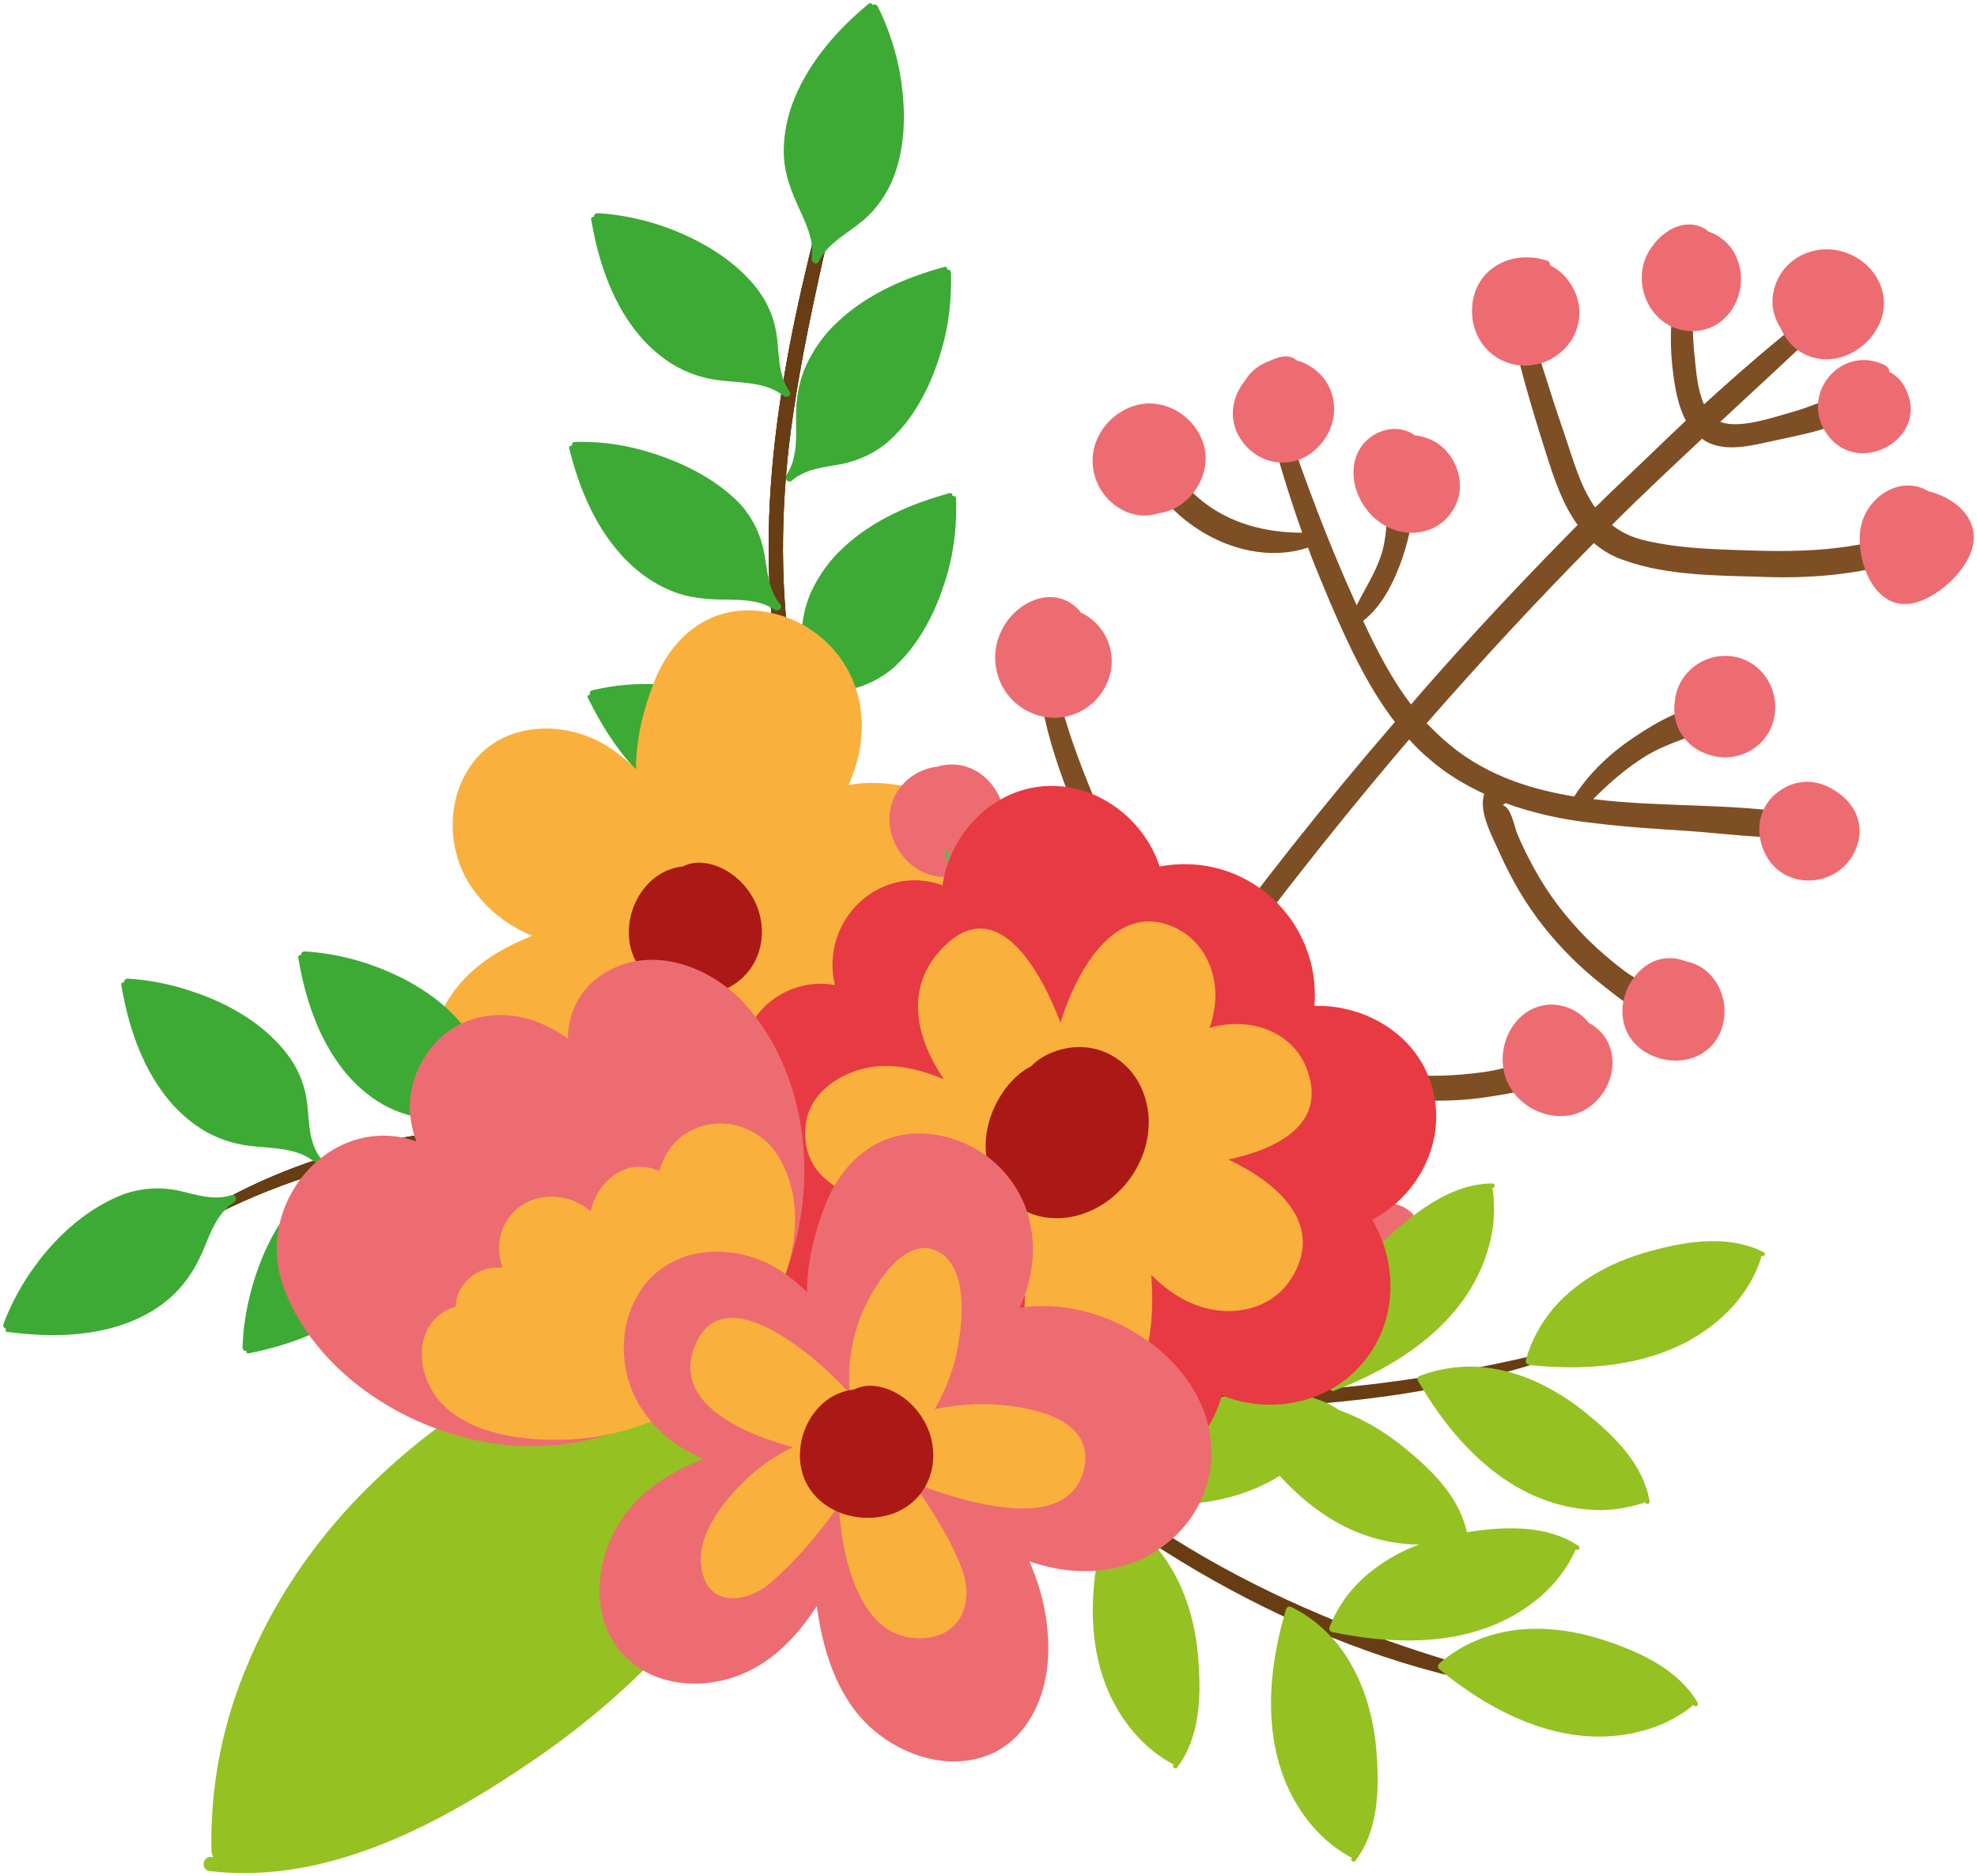 <svg xmlns="http://www.w3.org/2000/svg" xmlns:xlink="http://www.w3.org/1999/xlink" version="1.1" id="Ebene_1" x="0px" y="0px" viewBox="2.074 1.417 305.044 289.477" enable-background="new 0 0 310 294" xml:space="preserve" width="305.044" height="289.477">
  <g>
    <g>
      <path fill="#683D14" d="M130.5,27.3c-6.7,24.3-12.3,49.8-8.7,75c1.7,12.4,5.4,24.4,9.6,36.1c4,11.1,8.4,22,13.9,32.4&#13;&#10;&#9;&#9;c5.4,10.2,11.8,20,19.9,28.3c-7.5-4.5-15.7-8.3-23.8-11.7c-9.7-4-19.7-7.3-29.9-9.4c-17.4-3.7-35.7-4.1-53.1,0.2&#13;&#10;&#9;&#9;c-9.6,2.3-18.7,6.1-27,11.4c-0.6,0.4-0.1,1.3,0.5,1c32.3-17.9,70.8-15.7,104.4-2.7c11,4.3,21.3,9.9,31.8,15.3&#13;&#10;&#9;&#9;c0.7,0.4,1.4-0.2,1.4-0.8c0.3-0.3,0.5-0.7,0.1-1.2c-16-17-26.4-37.2-34.5-58.9c-4.3-11.4-8-23.1-10.3-35.1c-2.3-12.2-2.4-24.6-1-37&#13;&#10;&#9;&#9;c1.7-14.3,5.2-28.3,8.3-42.3C132.6,26.7,130.9,26.1,130.5,27.3z" stroke-width="1"/>
      <path fill="#683D14" d="M130.5,27.3c-6.7,24.3-12.3,49.8-8.7,75c1.7,12.4,5.4,24.4,9.6,36.1c4,11.1,8.4,22,13.9,32.4&#13;&#10;&#9;&#9;c5.4,10.2,11.8,20,19.9,28.3c-7.5-4.5-15.7-8.3-23.8-11.7c-9.7-4-19.7-7.3-29.9-9.4c-17.4-3.7-35.7-4.1-53.1,0.2&#13;&#10;&#9;&#9;c-9.6,2.3-18.7,6.1-27,11.4c-0.6,0.4-0.1,1.3,0.5,1c32.3-17.9,70.8-15.7,104.4-2.7c11,4.3,21.3,9.9,31.8,15.3&#13;&#10;&#9;&#9;c0.7,0.4,1.4-0.2,1.4-0.8c0.3-0.3,0.5-0.7,0.1-1.2c-16-17-26.4-37.2-34.5-58.9c-4.3-11.4-8-23.1-10.3-35.1c-2.3-12.2-2.4-24.6-1-37&#13;&#10;&#9;&#9;c1.7-14.3,5.2-28.3,8.3-42.3C132.6,26.7,130.9,26.1,130.5,27.3z" stroke-width="1"/>
      <path fill="#683D14" d="M130.5,27.3c-6.7,24.3-12.3,49.8-8.7,75c1.7,12.4,5.4,24.4,9.6,36.1c4,11.1,8.4,22,13.9,32.4&#13;&#10;&#9;&#9;c5.4,10.2,11.8,20,19.9,28.3c-7.5-4.5-15.7-8.3-23.8-11.7c-9.7-4-19.7-7.3-29.9-9.4c-17.4-3.7-35.7-4.1-53.1,0.2&#13;&#10;&#9;&#9;c-9.6,2.3-18.7,6.1-27,11.4c-0.6,0.4-0.1,1.3,0.5,1c32.3-17.9,70.8-15.7,104.4-2.7c11,4.3,21.3,9.9,31.8,15.3&#13;&#10;&#9;&#9;c0.7,0.4,1.4-0.2,1.4-0.8c0.3-0.3,0.5-0.7,0.1-1.2c-16-17-26.4-37.2-34.5-58.9c-4.3-11.4-8-23.1-10.3-35.1c-2.3-12.2-2.4-24.6-1-37&#13;&#10;&#9;&#9;c1.7-14.3,5.2-28.3,8.3-42.3C132.6,26.7,130.9,26.1,130.5,27.3z" stroke-width="1"/>
    </g>
    <g>
      <path fill="#3DAA35" d="M103.7,107c-3.4-0.2-6.8,0.1-10.2,0.9c-0.4,0.1-0.5,0.4-0.4,0.7c-0.2,0-0.5,0.2-0.3,0.5&#13;&#10;&#9;&#9;c2.7,5.5,6.3,10.9,11.3,14.5c2.3,1.7,4.9,3,7.7,3.6c2.7,0.6,5.3,0.5,7.9,0.1c3-0.5,6.2-1.4,9.1-0.2c0.5,0.2,1.3-0.5,0.7-0.9&#13;&#10;&#9;&#9;c-2.3-1.8-3-4.7-4-7.2c-1.1-2.7-2.8-4.9-5.1-6.6C115.8,108.8,109.5,107.3,103.7,107z" stroke-width="1"/>
    </g>
    <g>
      <path fill="#3DAA35" d="M148.6,88.6c0.8-3.3,1.1-6.7,1-10.2c0-0.4-0.3-0.5-0.6-0.5c0.1-0.2-0.1-0.5-0.4-0.4&#13;&#10;&#9;&#9;c-5.9,1.6-11.8,4.1-16.4,8.4c-2.1,1.9-3.8,4.3-5,6.9c-1.1,2.5-1.5,5.1-1.5,7.8c0,3,0.3,6.4-1.5,9c-0.3,0.5,0.2,1.3,0.8,0.9&#13;&#10;&#9;&#9;c2.2-1.9,5.1-2.1,7.8-2.6c2.8-0.6,5.3-1.8,7.4-3.7C144.6,100.1,147.2,94.2,148.6,88.6z" stroke-width="1"/>
    </g>
    <g>
      <path fill="#F9B03D" d="M162.4,142.3c-1.7-12.6-16.9-21.9-29.4-19.8c1.7-3.8,2.5-7.9,1.8-12.1c-1.2-7.6-7.2-13.4-14.7-14.6&#13;&#10;&#9;&#9;c-8-1.3-14.1,3.4-17,10.6c-1.7,4.2-2.9,9-2.9,13.7c-2.3-2.3-4.9-4.2-8.1-5.3c-6.4-2.2-13.9-0.8-17.7,5.2&#13;&#10;&#9;&#9;c-3.5,5.4-3.2,12.8,0.3,18.1c2.4,3.6,5.7,6.1,9.5,7.7c-5.1,2-9.8,4.9-12.8,9.6c-3.7,5.7-4.7,13.9-0.4,19.6&#13;&#10;&#9;&#9;c4.2,5.5,11.8,6.6,18.1,4.4c5.5-1.9,9.5-6.1,12.6-10.9c0.8,5.7,2.3,11.3,5.8,16c4.1,5.4,11.4,9,18.2,7.7&#13;&#10;&#9;&#9;c7.1-1.3,10.9-7.8,11.6-14.6c0.5-5.6-0.6-11-2.8-16c5.5,1.9,11.4,2.2,17-0.2C159,158,163.6,150.5,162.4,142.3z" stroke-width="1"/>
      <path fill="#F9B03D" d="M132.2,137.7c-4.2-0.6-8.3-0.4-12.3,0.4c1.6-2.7,2.7-5.6,3.4-8.7c0.9-4.3,1.9-13.1-2.9-15.6&#13;&#10;&#9;&#9;c-5.1-2.7-9.9,5.4-11.5,9c-1.8,4.1-2.5,8.5-2.1,12.9c-6.4-7-19.6-17.5-23.8-7.6c-3.7,8.5,6,13.4,15,15.9c-2.1,1-4.1,2.3-5.9,3.8&#13;&#10;&#9;&#9;c-4,3.4-9.4,9.6-8.1,15.3c1.2,5.8,7.2,4.8,10.7,1.7c3.9-3.4,7.3-7.5,10.4-11.8c0.6,9.6,3.9,21.5,13.6,20.4&#13;&#10;&#9;&#9;c5.5-0.6,7.2-5.8,5.4-10.6c-1.7-4.6-4.6-9-7.5-13.3c10.2,3.9,24.9,7.6,26.5-3C143.8,140.4,137,138.4,132.2,137.7z" stroke-width="1"/>
      <path fill="#AB1917" d="M117.6,138.9c-1.7-2.4-4.5-4.3-7.6-4.4c-0.9,0-1.8,0.2-2.6,0.6c-5.8,0.6-9.4,7.1-8,12.6&#13;&#10;&#9;&#9;c1.6,6.1,8.8,8.6,14.4,6.4C119.9,151.5,121.3,144.1,117.6,138.9z" stroke-width="1"/>
    </g>
    <g>
      <g>
        <path fill="#7E4F25" d="M261.4,156.8c-2.3-2.4-6-3.6-8.7-5.6c-2.9-2.2-5.7-4.7-8.1-7.5c-2.2-2.5-4.1-5.2-5.7-8.1&#13;&#10;&#9;&#9;&#9;c-1-1.8-1.9-3.6-2.7-5.5c-0.5-1.2-1-4.6-2.6-4.5c0,0,0,0,0,0c0,0,0,0,0.1,0c0.1,0,0.1,0,0.2,0c0.2,0,0.3-0.1,0.4-0.3&#13;&#10;&#9;&#9;&#9;c4.4,1.6,9,2.6,13.7,3.1c4.8,0.6,9.6,0.9,14.4,1.2c5.6,0.4,11.2,1.2,16.8,1c2.1-0.1,2.1-3.2,0.1-3.6c-9.8-1.7-21-1-31.4-2.3&#13;&#10;&#9;&#9;&#9;c2.5-2.5,5.1-4.8,8.2-6.7c3.5-2.1,7.3-2.9,10.8-4.7c1.6-0.8,1.2-3.3-0.7-3.2c-4,0.2-8.3,2.6-11.6,4.8c-3.7,2.4-7.1,5.5-9.5,9.2&#13;&#10;&#9;&#9;&#9;c-0.1,0.1-0.1,0.2-0.1,0.2c-7.4-1.2-14.4-3.6-20.2-8.8c-0.9-0.8-1.8-1.7-2.6-2.5c8.3-9.5,16.9-18.8,25.8-27.8&#13;&#10;&#9;&#9;&#9;c1.3,1.1,2.9,2.1,4.8,2.7c6.5,2.3,14,2.3,20.8,2.5c6.9,0.3,13.8-0.2,20.5-2c1.9-0.5,1.6-3.8-0.4-3.9c-0.8,0-1.6,0-2.4,0&#13;&#10;&#9;&#9;&#9;c-0.6,0-1,0.3-1.2,0.7c-5.2,1.1-10.5,1.3-15.8,1.2c-6.1-0.2-12.8-0.2-18.8-1.7c-1.9-0.5-3.5-1.3-4.7-2.3&#13;&#10;&#9;&#9;&#9;c4.5-4.5,9.2-8.9,13.9-13.3c0.1,0.1,0.3,0.2,0.4,0.3c3.3,2,7.8,0.6,11.2-0.1c3.9-0.9,9.3-1.7,12.4-4.4c1.1-0.9,0.6-2.7-1-2.6&#13;&#10;&#9;&#9;&#9;c-3,0.2-5.9,1.8-8.8,2.6c-2.9,0.8-7.7,2.5-10.7,1.8c-0.3-0.1-0.5-0.1-0.7-0.2c5.4-5,10.9-10.1,16.3-15.2c1.1-1-0.6-2.8-1.8-1.9&#13;&#10;&#9;&#9;&#9;c-5.9,4.5-11.5,9.4-17,14.4c-1-2.2-1.2-5-1.4-6.9c-0.4-3.4-0.4-6.8-0.4-10.2c0-1.5-2.3-1.5-2.6-0.1c-0.9,4.2-0.9,8.7-0.3,12.9&#13;&#10;&#9;&#9;&#9;c0.3,2.2,0.8,4.8,1.9,6.8c-3.7,3.5-7.4,7.1-11.1,10.6c-1,0.9-1.9,1.9-2.9,2.8c-2.3-3.2-3.4-7.4-4.8-11.5&#13;&#10;&#9;&#9;&#9;c-2.3-6.6-4.2-13.2-6.4-19.8c-0.4-1.3-2.6-0.9-2.4,0.5c1.5,7.8,3.8,15.5,6.2,23c1.2,3.8,2.5,7.5,4.7,10.5&#13;&#10;&#9;&#9;&#9;c-8.2,8.3-16.2,16.8-23.9,25.6c-0.6,0.7-1.2,1.4-1.8,2.1c-3-3.9-5.3-8.4-7.4-12.9c3-2.3,4.9-6.3,6.1-9.8c1.1-3.4,2.4-8.3,0.8-11.8&#13;&#10;&#9;&#9;&#9;c-0.6-1.2-2.1-1-2.5,0.2c-1,3.6-0.4,7.5-1.6,11.2c-0.9,2.8-2.5,5.2-3.8,7.8c-0.6-1.4-1.3-2.9-1.9-4.3c-3.9-9-7.2-18.2-10.3-27.5&#13;&#10;&#9;&#9;&#9;c-0.5-1.4-2.4-0.6-2.1,0.8c1.6,6.7,3.6,13.3,5.9,19.8c-8.6,0-16.1-3.3-20.4-10.7c0.3-0.6,0.2-1.4-0.3-1.9&#13;&#10;&#9;&#9;&#9;c-0.5-0.5-0.9-0.9-1.5-1.2c-1.5-1.1-3.5,0.3-2.9,2.1c3.3,9.9,15.7,17.4,26,14c1,2.8,2.2,5.5,3.3,8.2c2.8,6.5,5.8,13.1,10.1,18.7&#13;&#10;&#9;&#9;&#9;c-10.8,12.5-21.1,25.5-30.8,38.9c-5.9-6.3-9.9-13.8-13.4-21.9c-3.8-9-7.7-18-8.9-27.8c-0.2-1.4-2.1-1.1-2.1,0.2&#13;&#10;&#9;&#9;&#9;c0,10.9,4.5,21.2,8.7,31.1c1.5,3.6,3.3,7.1,5.2,10.4c-9.6-2.9-19.5-5.1-26.6-12.6c0.2-0.5,0.1-1.1-0.5-1.5c-0.7-0.5-1.3-0.8-2-1.2&#13;&#10;&#9;&#9;&#9;c-1.7-0.9-3.3,1.3-2.3,2.8c7.3,10.3,21.1,14.3,33.2,15.2c1.9,3,4.1,5.7,6.6,8.3c-4.8,6.7-9.5,13.5-14,20.4&#13;&#10;&#9;&#9;&#9;c-4.2,6.4-8.3,12.9-12.2,19.4c-4.1,6.8-9,13.9-11.9,21.3c-0.6,1.5,1.5,3,2.5,1.6c3.9-5.4,6.9-11.7,10.3-17.4&#13;&#10;&#9;&#9;&#9;c3.7-6.3,7.6-12.5,11.5-18.7c5.2-8.2,10.7-16.2,16.3-24.1c1,0.9,2,1.8,3.1,2.6c3.2,2.4,6.6,4.5,10.2,6.2c0,0,0,0.1,0,0.1&#13;&#10;&#9;&#9;&#9;c-0.3,5.8,1.1,11.5,3.7,16.7c2.1,4.2,6,11.1,10.7,12.7c1.5,0.5,2.7-0.9,1.9-2.3c-1.2-2.1-3.4-3.6-5-5.4c-1.6-1.9-3-4-4.2-6.2&#13;&#10;&#9;&#9;&#9;c-2.4-4.5-3.7-9.4-4.4-14.4c5,2,10.3,3.3,15.7,3.8c4.7,0.4,9.4,0.3,14-0.5c4.6-0.7,9.8-1.8,13.7-4.4c1.7-1.1,0.2-3.4-1.6-3&#13;&#10;&#9;&#9;&#9;c-4.6,1.1-8.8,3-13.6,3.7c-4.3,0.6-8.7,0.8-13,0.3c-10-1-19.4-5-27.2-11.3c-0.7-0.5-1.3-1.1-1.9-1.6c1.7-2.4,3.4-4.7,5.2-7.1&#13;&#10;&#9;&#9;&#9;c8.1-10.8,16.5-21.3,25.3-31.6c1,1.1,2,2.1,3.1,3c2.6,2.3,5.5,4,8.5,5.4c-1,2.7,1.4,6.9,2.4,9.2c1.8,4,4,7.8,6.7,11.2&#13;&#10;&#9;&#9;&#9;c2.6,3.3,5.6,6.3,8.9,8.9c2.9,2.3,7,5.7,10.8,6.1C261.8,159.7,262.5,157.9,261.4,156.8z" stroke-width="1"/>
        <path fill="#ED6C72" d="M291.9,51.7c2.4-4.7-0.5-9.9-5.3-11.4c-5-1.6-10.4,1.5-11,6.9c-0.2,1.7,0.3,3.4,1.2,4.8&#13;&#10;&#9;&#9;&#9;c0.7,1.6,1.8,3,3.4,3.9C284.5,58.3,289.8,55.9,291.9,51.7z" stroke-width="1"/>
        <path fill="#ED6C72" d="M270.2,41.6c-0.8-2.3-2.6-3.8-4.6-4.5c-0.1-0.1-0.2-0.2-0.3-0.3c-4.1-2.5-8.8,1.7-9.7,5.6&#13;&#10;&#9;&#9;&#9;c-1.1,4.9,2.3,10.1,7.6,10.1C268.8,52.5,272,46.5,270.2,41.6z" stroke-width="1"/>
        <path fill="#ED6C72" d="M244.2,44.9c-0.8-1.2-1.9-2-3-2.6c0.1-0.3-0.1-0.6-0.5-0.7c-5.6-1.8-11.5,1.5-11.5,7.8&#13;&#10;&#9;&#9;&#9;c0,5.9,5.5,9.9,11.1,7.9C245.5,55.3,247.4,49.4,244.2,44.9z" stroke-width="1"/>
        <path fill="#ED6C72" d="M226.7,79.3c1.9-4.2-0.7-9.4-5.1-10.5c-0.4-0.1-0.8-0.2-1.2-0.2c-3-2.2-7.4-0.6-8.9,2.8&#13;&#10;&#9;&#9;&#9;c-1.7,4,0.5,8.9,4.1,11C219.6,84.8,224.7,83.6,226.7,79.3z" stroke-width="1"/>
        <path fill="#ED6C72" d="M206,59.4c-1.1-1.2-2.4-2-3.9-2.4c-1.1-1-2.7-0.6-4.1,0.1c-1.5,0.5-2.9,1.5-3.8,3c0,0,0,0,0,0&#13;&#10;&#9;&#9;&#9;c-2.2,2.7-2.7,6.4-0.4,9.5c2.7,3.6,7.7,4.3,11.1,1.3C208.4,67.9,209,62.8,206,59.4z" stroke-width="1"/>
        <path fill="#ED6C72" d="M188.1,72.5c0.2-4.2-3.2-8-7.2-8.7c-4.2-0.8-8.4,2-9.8,6c-1.4,4.1,0.6,8.7,4.6,10.5&#13;&#10;&#9;&#9;&#9;c1.7,0.8,3.6,0.8,5.2,0.3C184.8,80.1,187.9,76.4,188.1,72.5z" stroke-width="1"/>
        <path fill="#ED6C72" d="M306.6,84.8c0.3-4-3.3-6.7-7-7.6c-4.3-2.6-9.5,0.9-10.4,5.5c-0.9,4.4,1.6,12.3,7.2,11.9&#13;&#10;&#9;&#9;&#9;C300.6,94.3,306.3,89.1,306.6,84.8z" stroke-width="1"/>
        <path fill="#ED6C72" d="M296.2,61.6c-0.6-1.4-1.6-2.3-2.6-2.8c0-0.4-0.2-0.7-0.6-1c-6.9-3.5-13.6,4.7-8.8,10.9&#13;&#10;&#9;&#9;&#9;C289.1,75,299.7,69,296.2,61.6z" stroke-width="1"/>
        <path fill="#ED6C72" d="M288.8,131.3c0.8-3.2-0.8-6.1-3.3-7.7c-2.5-1.8-5.7-2.2-8.5-0.4c-3.1,1.9-4.2,5.5-3,8.9&#13;&#10;&#9;&#9;&#9;C276.5,139.4,286.8,138.8,288.8,131.3z" stroke-width="1"/>
        <path fill="#ED6C72" d="M275.9,111.7c0.7-4.8-2.9-9.2-7.8-9.1c-4,0.1-7.3,3.2-7.6,7c-0.6,3.7,1.6,7.2,5.4,8.3&#13;&#10;&#9;&#9;&#9;C270.4,119.3,275.2,116.5,275.9,111.7z" stroke-width="1"/>
        <path fill="#ED6C72" d="M266.4,152.3c-1.1-1.4-2.6-2.3-4.3-2.6c-1.7-0.7-3.8-0.6-5.4,0.3c-3.7,2.1-5.5,7.2-3.4,11&#13;&#10;&#9;&#9;&#9;c2.1,3.8,7.6,5.2,11.3,3C268.7,161.6,269.2,155.8,266.4,152.3z" stroke-width="1"/>
        <path fill="#ED6C72" d="M250.2,162.3c-0.6-1.3-1.7-2.4-3-3.1c-1.3-1.7-3.5-2.8-5.8-2.8c-4.9,0.1-8,5-7.4,9.6&#13;&#10;&#9;&#9;&#9;c0.6,5,5.8,8.5,10.7,7.4C249.3,172.3,252.3,166.7,250.2,162.3z" stroke-width="1"/>
        <path fill="#ED6C72" d="M223.7,197.6c1-3.5-0.6-6.4-3.1-8.1c-1.1-2-3.7-2.9-6.2-2.2c-4,1.1-7.6,5.1-7,9.4c0.5,3.6,3.7,6.7,7.4,7.1&#13;&#10;&#9;&#9;&#9;C218.8,204.2,222.6,201.4,223.7,197.6z" stroke-width="1"/>
        <path fill="#ED6C72" d="M173,106.5c1.7-4.2-0.3-8.8-4.2-10.6c0-0.1-0.1-0.1-0.1-0.2c-3.8-4.3-9.9-1.6-12.1,3&#13;&#10;&#9;&#9;&#9;c-2.3,4.7-0.4,10.4,4.4,12.6C165.6,113.5,171.1,111.3,173,106.5z" stroke-width="1"/>
        <path fill="#ED6C72" d="M155.7,123.3c-1.9-3.1-5.5-4.7-9-3.6c-2.8,0.3-5.3,2-6.6,4.6c-1.8,3.7-0.4,8.2,2.8,10.7&#13;&#10;&#9;&#9;&#9;C150.5,140.7,160.7,131.2,155.7,123.3z" stroke-width="1"/>
      </g>
      <g>
        <path fill="#95C122" d="M39.7,259.6c-3.5,8.7-5.2,18-5,27.3c0,0.4,0.1,0.7,0.3,1c-0.1,0-0.3,0-0.4,0c-1.4,0-1.5,2.1-0.1,2.2&#13;&#10;&#9;&#9;&#9;c18.3,2.1,35.7-7.4,50.3-17.4c16.2-11.2,30.4-26.1,37.3-44.8c3.4-9.3,4.9-19.2,3.9-29.2c-0.1-1-1.3-1.6-2.2-1.4&#13;&#10;&#9;&#9;&#9;C89.1,206.1,53.7,224.4,39.7,259.6z" stroke-width="1"/>
      </g>
      <g>
        <path fill="#683D14" d="M125.8,206.5c8.3,3.2,16.9,5.8,25.5,7.7c-0.1,0.2-0.1,0.4,0,0.6c9.8,11.7,22.4,21.3,35.5,29&#13;&#10;&#9;&#9;&#9;c13.2,7.7,27.6,13.8,42.7,17c1.2,0.3,1.7-1.6,0.5-1.9c-14.6-4.1-28.8-9.6-42-17.2c-13.2-7.6-24.7-17-35.8-27.3&#13;&#10;&#9;&#9;&#9;c0.6,0.1,1.1,0.3,1.7,0.4c18.9,3.9,38.3,4.8,57.5,2.6c10.8-1.2,21.5-3.4,31.8-7c0.5-0.2,0.3-1-0.2-0.9&#13;&#10;&#9;&#9;&#9;c-18.6,4.7-37.4,7.3-56.6,6.7c-19-0.6-38-4.2-55.9-10.6c-5-1.8-10-3.8-14.9-6.1c-5-2.3-9.7-5.1-14.7-7.4c-1.2-0.5-2,1-1,1.7&#13;&#10;&#9;&#9;&#9;C107.5,199.4,117,203.2,125.8,206.5z" stroke-width="1"/>
        <g>
          <path fill="#95C122" d="M269.4,203c2-2.2,3.5-4.7,4.4-7.5c0-0.1,0-0.2,0-0.3c0,0,0.1,0,0.1,0c0.4,0.2,0.7-0.4,0.3-0.6&#13;&#10;&#9;&#9;&#9;&#9;c-5.1-2.6-11.3-1.8-16.6-0.4c-6,1.5-11.7,4.3-15.8,9c-2,2.4-3.5,5.1-4.3,8.1c-0.1,0.3,0.2,0.6,0.5,0.7&#13;&#10;&#9;&#9;&#9;&#9;C249.1,213.2,261.4,211.7,269.4,203z" stroke-width="1"/>
        </g>
        <g>
          <path fill="#95C122" d="M255.3,268.5c2.8-0.7,5.5-2,7.8-3.8c0.1-0.1,0.2-0.2,0.2-0.3c0,0,0.1,0.1,0.1,0.1c0.3,0.4,0.8,0,0.6-0.4&#13;&#10;&#9;&#9;&#9;&#9;c-2.9-5-8.5-7.6-13.7-9.4c-5.8-2-12.2-2.8-18.2-1c-3,0.9-5.7,2.4-8,4.4c-0.2,0.2-0.2,0.6,0,0.8&#13;&#10;&#9;&#9;&#9;&#9;C232.7,266,243.9,271.5,255.3,268.5z" stroke-width="1"/>
        </g>
        <g>
          <path fill="#95C122" d="M247,234.3c2.9,0.3,5.8-0.1,8.6-1c0.1,0,0.2-0.1,0.3-0.2c0,0,0,0.1,0,0.1c0.1,0.4,0.8,0.3,0.7-0.2&#13;&#10;&#9;&#9;&#9;&#9;c-1-5.7-5.4-10-9.7-13.5c-4.8-3.9-10.5-6.8-16.7-7.2c-3.1-0.2-6.2,0.3-9.1,1.4c-0.3,0.1-0.4,0.5-0.2,0.8&#13;&#10;&#9;&#9;&#9;&#9;C226.6,224.4,235.3,233.3,247,234.3z" stroke-width="1"/>
        </g>
        <g>
          <path fill="#95C122" d="M218.9,239.6c2.9,0.3,5.8-0.1,8.6-1c0.1,0,0.2-0.1,0.3-0.2c0,0,0,0.1,0,0.1c0.1,0.4,0.8,0.3,0.7-0.2&#13;&#10;&#9;&#9;&#9;&#9;c-1-5.7-5.4-10-9.7-13.5c-4.8-3.9-10.5-6.8-16.7-7.2c-3.1-0.2-6.2,0.3-9.1,1.4c-0.3,0.1-0.4,0.5-0.2,0.8&#13;&#10;&#9;&#9;&#9;&#9;C198.5,229.6,207.2,238.6,218.9,239.6z" stroke-width="1"/>
        </g>
        <g>
          <path fill="#95C122" d="M239.9,247.6c2.2-1.9,4-4.3,5.2-6.9c0.1-0.1,0.1-0.2,0.1-0.3c0,0,0.1,0,0.1,0.1c0.4,0.2,0.7-0.4,0.3-0.6&#13;&#10;&#9;&#9;&#9;&#9;c-4.8-3.2-11-3-16.5-2.2c-6.1,0.8-12.1,3-16.7,7.2c-2.3,2.1-4.1,4.7-5.2,7.6c-0.1,0.3,0.1,0.6,0.4,0.7&#13;&#10;&#9;&#9;&#9;&#9;C218.6,255.5,231,255.4,239.9,247.6z" stroke-width="1"/>
        </g>
        <g>
          <path fill="#95C122" d="M202.9,226.6c2.2-1.9,4-4.3,5.2-6.9c0.1-0.1,0.1-0.2,0.1-0.3c0,0,0.1,0,0.1,0.1c0.4,0.2,0.7-0.4,0.3-0.6&#13;&#10;&#9;&#9;&#9;&#9;c-4.8-3.2-11-3-16.5-2.2c-6.1,0.8-12.1,3-16.7,7.2c-2.3,2.1-4.1,4.7-5.2,7.6c-0.1,0.3,0.1,0.6,0.4,0.7&#13;&#10;&#9;&#9;&#9;&#9;C181.6,234.6,194,234.4,202.9,226.6z" stroke-width="1"/>
        </g>
        <g>
          <path fill="#95C122" d="M231.8,193.7c0.8-2.8,1-5.8,0.6-8.7c0-0.1-0.1-0.2-0.1-0.3c0,0,0.1,0,0.1,0c0.4,0,0.4-0.7,0-0.7&#13;&#10;&#9;&#9;&#9;&#9;c-5.8,0-10.8,3.6-15,7.2c-4.6,4-8.5,9.2-10,15.2c-0.7,3-0.8,6.1-0.2,9.2c0.1,0.3,0.5,0.5,0.7,0.4&#13;&#10;&#9;&#9;&#9;&#9;C218.3,212,228.7,205.1,231.8,193.7z" stroke-width="1"/>
        </g>
        <g>
          <path fill="#95C122" d="M200.7,193.8c0.8-2.8,1-5.8,0.6-8.7c0-0.1-0.1-0.2-0.1-0.3c0,0,0.1,0,0.1,0c0.4,0,0.4-0.7,0-0.7&#13;&#10;&#9;&#9;&#9;&#9;c-5.8,0-10.8,3.6-15,7.2c-4.6,4-8.5,9.2-10,15.2c-0.7,3-0.8,6.1-0.2,9.2c0.1,0.3,0.5,0.5,0.7,0.4&#13;&#10;&#9;&#9;&#9;&#9;C187.3,212.2,197.6,205.3,200.7,193.8z" stroke-width="1"/>
          <path fill="#70912C" d="M193.6,203.8c0.2-0.3-0.1-0.9-0.5-0.6c-2.2,1.7-4.4,0.1-5.7-1.9c-0.1-0.2-0.3-0.4-0.4-0.6&#13;&#10;&#9;&#9;&#9;&#9;c0.2-0.2,0.4-0.5,0.7-0.7c0.9-0.9,1.8-1.8,2.7-2.7c0.3,0.3,0.6,0.6,1,0.8c1.5,0.8,4.1,0.7,4.7-1.2c0.1-0.3-0.3-0.4-0.5-0.3&#13;&#10;&#9;&#9;&#9;&#9;c-1.2,1.2-2.8,1.7-4.3,0.6c-0.2-0.1-0.3-0.3-0.5-0.4c1.5-1.5,3.1-2.9,4.5-4.5c0.1,0.2,0.3,0.4,0.4,0.6c1,1.1,3.1,1.5,4,0&#13;&#10;&#9;&#9;&#9;&#9;c0.1-0.2-0.2-0.5-0.4-0.4c-1.3,1-2.8,0.6-3.5-0.7c1.7-1.8,3.3-3.7,4.5-5.9c0.2-0.3-0.3-0.6-0.5-0.3c-1.3,2-2.7,3.7-4.3,5.4&#13;&#10;&#9;&#9;&#9;&#9;c-0.3-1.1-0.1-2.3,0.1-3.4c0.1-0.3-0.4-0.4-0.5-0.1c-0.3,1.3-0.6,2.8-0.1,4.1c-1.5,1.6-3.1,3.1-4.6,4.6c-0.6-1.1-0.7-2.4-0.6-3.6&#13;&#10;&#9;&#9;&#9;&#9;c0-0.3-0.4-0.4-0.4-0.1c-0.3,1.4-0.2,3,0.6,4.2c-1.1,1.1-2.2,2.2-3.3,3.4c-0.2-0.5-0.4-1-0.6-1.5c-0.2-0.6-0.3-1.2-0.4-1.8&#13;&#10;&#9;&#9;&#9;&#9;c0-0.1,0-0.6-0.1-0.9c0,0,0,0,0,0c0,0,0,0,0,0c0,0,0.1-0.1,0.1-0.2c0-0.1,0-0.2-0.2-0.3c-0.1,0-0.1,0-0.2,0c-0.7,0.5-0.1,2.3,0,3&#13;&#10;&#9;&#9;&#9;&#9;c0.2,0.7,0.4,1.5,0.8,2.1c-1.1,1.2-2.2,2.5-3.2,3.9c-0.8-1.2-1.1-2.5-1.1-3.9c0.1,0,0.1,0,0.2,0.1c0.2,0.1,0.3-0.1,0.2-0.3&#13;&#10;&#9;&#9;&#9;&#9;c-0.1-0.1-0.3-0.3-0.4-0.4c-0.1-0.1-0.4-0.1-0.4,0.1c-0.2,1.7,0.2,3.5,1.2,5c-1,1.3-1.9,2.7-2.8,4.1c-0.7-0.9-0.9-2.1-0.7-3.2&#13;&#10;&#9;&#9;&#9;&#9;c0-0.3-0.3-0.3-0.4-0.1c-0.4,1.3-0.1,2.8,0.7,3.8c-0.5,0.8-0.9,1.6-1.3,2.4c-0.8-0.4-1.3-1.2-1.4-2.3c0-0.2-0.4-0.2-0.4,0&#13;&#10;&#9;&#9;&#9;&#9;c0,1.2,0.6,2.2,1.5,2.8c-0.5,1-1.1,2.1-1.5,3.2c-0.1,0.2,0.2,0.4,0.4,0.2c0.6-1,1.2-2.1,1.8-3.1c0.7,0.2,1.5,0.3,2.2-0.1&#13;&#10;&#9;&#9;&#9;&#9;c0.3-0.1,0.2-0.6-0.2-0.5c-0.6,0.2-1.2,0.2-1.8,0c0.4-0.7,0.8-1.4,1.2-2c0.9,0.7,2.2,1.2,3.3,0.9c0.2-0.1,0.2-0.5,0-0.5&#13;&#10;&#9;&#9;&#9;&#9;c-1.1-0.2-2.1-0.2-2.9-0.9c0.9-1.4,1.8-2.7,2.7-4c0.1,0.1,0.2,0.2,0.3,0.4c1.3,1.3,3.6,2.1,5,0.5c0.2-0.3-0.1-0.7-0.4-0.5&#13;&#10;&#9;&#9;&#9;&#9;c-1.6,1.2-3.3,0.4-4.5-1c1-1.3,2-2.6,3.1-3.8c0.2,0.4,0.4,0.7,0.7,1.1C188.4,204.1,191.8,206.3,193.6,203.8z" stroke-width="1"/>
        </g>
        <g>
          <path fill="#95C122" d="M170.7,192.2c1.2-2.7,1.9-5.5,2-8.5c0-0.1,0-0.2-0.1-0.3c0,0,0.1,0,0.1,0c0.4,0,0.5-0.6,0.1-0.7&#13;&#10;&#9;&#9;&#9;&#9;c-5.7-0.9-11.3,1.8-16,4.7c-5.2,3.2-9.9,7.7-12.3,13.4c-1.2,2.9-1.8,5.9-1.7,9c0,0.3,0.4,0.5,0.6,0.5&#13;&#10;&#9;&#9;&#9;&#9;C154.5,208.2,165.8,203,170.7,192.2z" stroke-width="1"/>
          <path fill="#70912C" d="M162,200.9c0.3-0.3,0-0.9-0.4-0.7c-2.5,1.3-4.4-0.7-5.3-2.8c-0.1-0.2-0.2-0.4-0.3-0.7&#13;&#10;&#9;&#9;&#9;&#9;c0.3-0.2,0.5-0.4,0.8-0.6c1-0.8,2-1.5,3.1-2.2c0.2,0.4,0.5,0.7,0.9,1c1.3,1.1,4,1.3,4.8-0.4c0.1-0.3-0.2-0.5-0.5-0.3&#13;&#10;&#9;&#9;&#9;&#9;c-1.3,1-3,1.2-4.3-0.1c-0.1-0.2-0.3-0.3-0.4-0.5c1.7-1.2,3.5-2.4,5.2-3.7c0.1,0.2,0.2,0.4,0.3,0.6c0.8,1.3,2.9,2,4,0.7&#13;&#10;&#9;&#9;&#9;&#9;c0.2-0.2-0.1-0.6-0.4-0.4c-1.4,0.7-2.8,0.2-3.4-1.3c2-1.5,3.8-3.2,5.4-5.1c0.2-0.3-0.2-0.6-0.5-0.3c-1.6,1.7-3.3,3.2-5.1,4.6&#13;&#10;&#9;&#9;&#9;&#9;c-0.1-1.2,0.3-2.3,0.6-3.4c0.1-0.3-0.3-0.5-0.5-0.2c-0.5,1.2-1,2.7-0.8,4c-1.7,1.3-3.5,2.5-5.3,3.8c-0.4-1.2-0.3-2.5,0-3.7&#13;&#10;&#9;&#9;&#9;&#9;c0.1-0.3-0.3-0.4-0.4-0.2c-0.5,1.3-0.6,2.9-0.1,4.3c-1.3,0.9-2.5,1.8-3.8,2.8c-0.1-0.5-0.3-1-0.3-1.5c-0.1-0.6-0.1-1.2-0.1-1.8&#13;&#10;&#9;&#9;&#9;&#9;c0-0.1,0-0.6,0-0.9c0,0,0,0,0,0c0,0,0,0,0.1,0c0.1,0,0.1-0.1,0.1-0.1c0-0.1,0-0.2-0.1-0.3c-0.1,0-0.1,0-0.2,0&#13;&#10;&#9;&#9;&#9;&#9;c-0.7,0.4-0.5,2.2-0.5,2.9c0.1,0.8,0.2,1.5,0.4,2.2c-1.3,1-2.6,2.1-3.8,3.3c-0.5-1.3-0.6-2.7-0.5-4.1c0.1,0,0.1,0.1,0.2,0.1&#13;&#10;&#9;&#9;&#9;&#9;c0.1,0.1,0.3-0.1,0.2-0.2c-0.1-0.2-0.2-0.3-0.4-0.5c-0.1-0.1-0.4-0.1-0.4,0.1c-0.5,1.7-0.3,3.5,0.4,5.1c-1.2,1.1-2.3,2.3-3.4,3.6&#13;&#10;&#9;&#9;&#9;&#9;c-0.6-1-0.5-2.2-0.2-3.3c0.1-0.2-0.3-0.4-0.4-0.1c-0.6,1.2-0.5,2.7,0.1,3.9c-0.6,0.7-1.2,1.4-1.7,2.1c-0.7-0.6-1.1-1.4-1-2.5&#13;&#10;&#9;&#9;&#9;&#9;c0-0.2-0.3-0.3-0.4,0c-0.2,1.2,0.2,2.3,1,3c-0.7,0.9-1.4,1.9-2,2.9c-0.1,0.2,0.2,0.5,0.3,0.2c0.7-0.9,1.5-1.8,2.2-2.7&#13;&#10;&#9;&#9;&#9;&#9;c0.6,0.4,1.4,0.5,2.2,0.3c0.3-0.1,0.2-0.5-0.1-0.5c-0.6,0.1-1.2,0-1.7-0.3c0.5-0.6,1-1.2,1.6-1.8c0.8,0.9,1.9,1.6,3.1,1.4&#13;&#10;&#9;&#9;&#9;&#9;c0.2,0,0.3-0.4,0.1-0.5c-1.1-0.3-2-0.6-2.7-1.4c1.1-1.2,2.2-2.4,3.3-3.5c0.1,0.1,0.2,0.3,0.3,0.4c1.1,1.5,3.2,2.6,4.9,1.3&#13;&#10;&#9;&#9;&#9;&#9;c0.3-0.2,0-0.7-0.3-0.6c-1.8,1-3.4-0.1-4.3-1.7c1.2-1.1,2.4-2.2,3.7-3.3c0.1,0.4,0.3,0.8,0.5,1.2&#13;&#10;&#9;&#9;&#9;&#9;C156.9,200.3,159.8,203,162,200.9z" stroke-width="1"/>
        </g>
        <g>
          <path fill="#95C122" d="M203.8,282.2c1.8,2.3,4,4.3,6.6,5.7c0.1,0.1,0.2,0.1,0.3,0.1c0,0,0,0.1-0.1,0.1c-0.2,0.4,0.3,0.7,0.6,0.4&#13;&#10;&#9;&#9;&#9;&#9;c3.5-4.6,3.7-10.8,3.3-16.3c-0.4-6.1-2.2-12.3-6.1-17.2c-2-2.4-4.4-4.4-7.2-5.7c-0.3-0.1-0.6,0.1-0.7,0.4&#13;&#10;&#9;&#9;&#9;&#9;C197.3,260.4,196.6,272.8,203.8,282.2z" stroke-width="1"/>
        </g>
        <g>
          <path fill="#95C122" d="M176.3,267.8c1.8,2.3,4,4.3,6.6,5.7c0.1,0.1,0.2,0.1,0.3,0.1c0,0,0,0.1-0.1,0.1c-0.2,0.4,0.3,0.7,0.6,0.4&#13;&#10;&#9;&#9;&#9;&#9;c3.5-4.6,3.7-10.8,3.3-16.3c-0.4-6.1-2.2-12.3-6.1-17.2c-2-2.4-4.4-4.4-7.2-5.7c-0.3-0.1-0.6,0.1-0.7,0.4&#13;&#10;&#9;&#9;&#9;&#9;C169.8,246,169.1,258.5,176.3,267.8z" stroke-width="1"/>
        </g>
        <g>
          <path fill="#95C122" d="M137.3,241.3c1.8,2.3,4,4.3,6.6,5.7c0.1,0.1,0.2,0.1,0.3,0.1c0,0,0,0.1-0.1,0.1c-0.2,0.4,0.3,0.7,0.6,0.4&#13;&#10;&#9;&#9;&#9;&#9;c3.5-4.6,3.7-10.8,3.3-16.3c-0.4-6.1-2.2-12.3-6.1-17.2c-2-2.4-4.4-4.4-7.2-5.7c-0.3-0.1-0.6,0.1-0.7,0.4&#13;&#10;&#9;&#9;&#9;&#9;C130.8,219.5,130,231.9,137.3,241.3z" stroke-width="1"/>
          <path fill="#70912C" d="M133.7,229.5c0.1,0.4,0.8,0.4,0.8,0c0-2.8,2.6-3.5,5-3.4c0.2,0,0.5,0,0.7,0.1c0.1,0.3,0.1,0.6,0.2,1&#13;&#10;&#9;&#9;&#9;&#9;c0.2,1.2,0.4,2.5,0.5,3.8c-0.4,0-0.9,0.1-1.3,0.3c-1.6,0.7-3,2.9-1.9,4.5c0.2,0.3,0.5,0,0.5-0.3c-0.2-1.6,0.3-3.3,2.1-3.7&#13;&#10;&#9;&#9;&#9;&#9;c0.2-0.1,0.4-0.1,0.6-0.1c0.3,2.1,0.5,4.2,0.8,6.3c-0.2,0-0.5,0-0.7,0c-1.5,0.1-3.1,1.6-2.4,3.2c0.1,0.3,0.5,0.2,0.6-0.1&#13;&#10;&#9;&#9;&#9;&#9;c0-1.6,1.2-2.6,2.7-2.4c0.4,2.4,1,4.9,2,7.2c0.1,0.4,0.7,0.1,0.5-0.3c-0.8-2.2-1.3-4.4-1.7-6.7c1.1,0.4,1.9,1.3,2.7,2.1&#13;&#10;&#9;&#9;&#9;&#9;c0.2,0.2,0.6-0.1,0.4-0.3c-0.8-1.1-1.9-2.1-3.2-2.6c-0.3-2.1-0.6-4.3-0.9-6.5c1.2,0.1,2.4,0.9,3.3,1.7c0.2,0.2,0.5-0.1,0.3-0.3&#13;&#10;&#9;&#9;&#9;&#9;c-0.9-1.1-2.3-1.9-3.7-2.1c-0.2-1.5-0.4-3.1-0.7-4.6c0.5,0.1,1,0.3,1.5,0.4c0.6,0.2,1.1,0.5,1.6,0.8c0,0,0.5,0.3,0.8,0.4&#13;&#10;&#9;&#9;&#9;&#9;c0,0,0,0,0,0c0,0,0,0,0,0.1c0,0.1,0,0.1,0.1,0.2c0.1,0.1,0.2,0.1,0.3,0c0.1,0,0.1-0.1,0.1-0.2c0-0.8-1.7-1.5-2.4-1.8&#13;&#10;&#9;&#9;&#9;&#9;c-0.7-0.3-1.4-0.5-2.2-0.7c-0.3-1.6-0.7-3.3-1.1-4.9c1.4,0.1,2.7,0.7,3.8,1.5c-0.1,0-0.1,0.1-0.2,0.1c-0.1,0.1-0.1,0.3,0.1,0.3&#13;&#10;&#9;&#9;&#9;&#9;c0.2,0,0.4-0.1,0.6-0.1c0.2,0,0.3-0.3,0.1-0.4c-1.2-1.2-3-1.9-4.7-2.1c-0.5-1.6-1-3.2-1.6-4.7c1.2,0,2.2,0.6,3,1.4&#13;&#10;&#9;&#9;&#9;&#9;c0.2,0.2,0.4-0.1,0.3-0.3c-0.8-1.1-2.1-1.8-3.5-1.7c-0.3-0.8-0.7-1.7-1.1-2.5c0.8-0.3,1.8-0.3,2.7,0.3c0.2,0.1,0.4-0.2,0.2-0.3&#13;&#10;&#9;&#9;&#9;&#9;c-0.9-0.7-2.1-0.9-3.1-0.5c-0.5-1.1-1.1-2.1-1.6-3.1c-0.1-0.2-0.5-0.1-0.4,0.2c0.5,1.1,0.9,2.2,1.4,3.3c-0.6,0.4-1.1,1-1.3,1.8&#13;&#10;&#9;&#9;&#9;&#9;c-0.1,0.3,0.4,0.5,0.5,0.2c0.2-0.6,0.6-1.1,1-1.4c0.3,0.7,0.6,1.5,0.9,2.2c-1.1,0.3-2.3,1-2.7,2.1c-0.1,0.2,0.2,0.5,0.4,0.3&#13;&#10;&#9;&#9;&#9;&#9;c0.8-0.8,1.4-1.5,2.5-1.8c0.6,1.5,1.1,3.1,1.6,4.6c-0.2,0-0.3,0-0.5,0c-1.8,0.2-3.8,1.6-3.4,3.7c0.1,0.4,0.7,0.3,0.7,0&#13;&#10;&#9;&#9;&#9;&#9;c0-2,1.7-2.9,3.5-3c0.5,1.6,0.9,3.2,1.2,4.8c-0.4-0.1-0.8-0.1-1.3-0.1C136.5,225.3,132.8,226.6,133.7,229.5z" stroke-width="1"/>
        </g>
      </g>
      <g>
        <g>
          <path fill="#3DAA35" d="M104.3,36.3c-3.2-1.1-6.6-1.8-10-2c-0.4,0-0.6,0.3-0.6,0.6c-0.2-0.1-0.5,0.1-0.4,0.4c1,6,3,12.2,6.8,17.1&#13;&#10;&#9;&#9;&#9;&#9;c1.7,2.2,3.9,4.2,6.4,5.6c2.4,1.3,4.9,2,7.6,2.2c3,0.3,6.4,0.3,8.9,2.3c0.5,0.4,1.3-0.1,0.9-0.7c-1.7-2.4-1.6-5.3-1.9-8&#13;&#10;&#9;&#9;&#9;&#9;c-0.3-2.9-1.3-5.4-3-7.7C115.4,41.4,109.8,38.2,104.3,36.3z" stroke-width="1"/>
        </g>
        <g>
          <path fill="#3DAA35" d="M100.9,70.8c-3.3-0.9-6.7-1.3-10.1-1.2c-0.4,0-0.5,0.3-0.5,0.6c-0.2-0.1-0.5,0.1-0.4,0.4&#13;&#10;&#9;&#9;&#9;&#9;c1.5,6,3.9,11.9,8.1,16.5c1.9,2.1,4.2,3.9,6.8,5.1c2.5,1.2,5.1,1.6,7.8,1.7c3,0.1,6.4-0.2,9,1.6c0.5,0.3,1.3-0.2,0.9-0.8&#13;&#10;&#9;&#9;&#9;&#9;c-1.9-2.2-2-5.2-2.5-7.9c-0.5-2.8-1.7-5.3-3.6-7.5C112.3,75,106.5,72.3,100.9,70.8z" stroke-width="1"/>
        </g>
        <g>
          <path fill="#3DAA35" d="M147.8,53.7c0.8-3.3,1.1-6.7,1-10.2c0-0.4-0.3-0.5-0.6-0.5c0.1-0.2-0.1-0.5-0.4-0.4&#13;&#10;&#9;&#9;&#9;&#9;c-5.9,1.6-11.8,4.1-16.4,8.4c-2.1,1.9-3.8,4.3-5,6.9c-1.1,2.5-1.5,5.1-1.5,7.8c0,3,0.3,6.4-1.5,9c-0.3,0.5,0.2,1.3,0.8,0.9&#13;&#10;&#9;&#9;&#9;&#9;c2.2-1.9,5.1-2.1,7.8-2.6c2.8-0.6,5.3-1.8,7.4-3.7C143.8,65.3,146.4,59.4,147.8,53.7z" stroke-width="1"/>
        </g>
        <g>
          <path fill="#3DAA35" d="M7.5,196.7c-2,2.7-3.7,5.8-4.9,9c-0.1,0.4,0.1,0.6,0.4,0.7c-0.1,0.2-0.1,0.5,0.2,0.5&#13;&#10;&#9;&#9;&#9;&#9;c6.1,0.8,12.5,0.8,18.3-1.3c2.7-1,5.2-2.4,7.3-4.4c2-1.9,3.4-4.1,4.5-6.6c1.2-2.8,2.2-6,4.9-7.7c0.5-0.3,0.3-1.3-0.4-1.1&#13;&#10;&#9;&#9;&#9;&#9;c-2.8,0.9-5.5-0.1-8.2-0.7c-2.8-0.6-5.6-0.4-8.3,0.5C15.7,187.7,10.9,192,7.5,196.7z" stroke-width="1"/>
        </g>
        <g>
          <path fill="#3DAA35" d="M140.8,12c-0.7-3.4-1.8-6.6-3.3-9.6c-0.2-0.3-0.5-0.4-0.8-0.2c0-0.2-0.3-0.4-0.6-0.2&#13;&#10;&#9;&#9;&#9;&#9;c-4.7,3.9-9,8.7-11.4,14.5c-1.1,2.6-1.7,5.5-1.7,8.3c0,2.7,0.8,5.2,1.9,7.7c1.2,2.8,2.9,5.7,2.4,8.8c-0.1,0.6,0.8,1.1,1.1,0.5&#13;&#10;&#9;&#9;&#9;&#9;c1.2-2.6,3.8-4,6-5.7c2.3-1.7,4-3.9,5.2-6.5C142,24.2,141.9,17.7,140.8,12z" stroke-width="1"/>
        </g>
        <g>
          <path fill="#3DAA35" d="M31.8,154.4c-3.2-1.1-6.6-1.8-10-2c-0.4,0-0.6,0.3-0.6,0.6c-0.2-0.1-0.5,0.1-0.4,0.4c1,6,3,12.2,6.8,17.1&#13;&#10;&#9;&#9;&#9;&#9;c1.7,2.2,3.9,4.2,6.4,5.6c2.4,1.3,4.9,2,7.6,2.2c3,0.3,6.4,0.3,8.9,2.3c0.5,0.4,1.3-0.1,0.9-0.7c-1.7-2.4-1.6-5.3-1.9-8&#13;&#10;&#9;&#9;&#9;&#9;c-0.3-2.9-1.3-5.4-3-7.7C42.9,159.4,37.3,156.2,31.8,154.4z" stroke-width="1"/>
        </g>
        <g>
          <path fill="#3DAA35" d="M59.1,150.2c-3.2-1.1-6.6-1.8-10-2c-0.4,0-0.6,0.3-0.6,0.6c-0.2-0.1-0.5,0.1-0.4,0.4c1,6,3,12.2,6.8,17.1&#13;&#10;&#9;&#9;&#9;&#9;c1.7,2.2,3.9,4.2,6.4,5.6c2.4,1.3,4.9,2,7.6,2.2c3,0.3,6.4,0.3,8.9,2.3c0.5,0.4,1.3-0.1,0.9-0.7c-1.7-2.4-1.6-5.3-1.9-8&#13;&#10;&#9;&#9;&#9;&#9;c-0.3-2.9-1.3-5.4-3-7.7C70.2,155.3,64.6,152.1,59.1,150.2z" stroke-width="1"/>
        </g>
        <g>
          <path fill="#3DAA35" d="M41.2,199.2c-1,3.3-1.6,6.7-1.7,10.1c0,0.4,0.3,0.6,0.6,0.5c-0.1,0.2,0.1,0.5,0.4,0.4&#13;&#10;&#9;&#9;&#9;&#9;c6-1.2,12.1-3.4,16.9-7.3c2.2-1.8,4.1-4,5.4-6.5c1.3-2.4,1.8-5,2-7.7c0.2-3,0.1-6.4,2-8.9c0.3-0.5-0.1-1.3-0.7-0.9&#13;&#10;&#9;&#9;&#9;&#9;c-2.3,1.7-5.2,1.7-8,2.1c-2.9,0.4-5.4,1.5-7.7,3.3C45.9,187.9,42.9,193.6,41.2,199.2z" stroke-width="1"/>
        </g>
        <g>
          <path fill="#3DAA35" d="M72.3,197.6c-1,3.3-1.6,6.7-1.7,10.1c0,0.4,0.3,0.6,0.6,0.5c-0.1,0.2,0.1,0.5,0.4,0.4&#13;&#10;&#9;&#9;&#9;&#9;c6-1.2,12.1-3.4,16.9-7.3c2.2-1.8,4.1-4,5.4-6.5c1.3-2.4,1.8-5,2-7.7c0.2-3,0.1-6.4,2-8.9c0.3-0.5-0.1-1.3-0.7-0.9&#13;&#10;&#9;&#9;&#9;&#9;c-2.3,1.7-5.2,1.7-8,2.1c-2.9,0.4-5.4,1.5-7.7,3.3C77,186.3,74,192,72.3,197.6z" stroke-width="1"/>
          <path fill="#65B65E" d="M80.4,186.8c0.1,0.1,0.2,0.2,0.3,0.2c0.1,0,0.3,0,0.3-0.2l0-0.1c0.3,0.1,0.6,0.1,0.7,0.1&#13;&#10;&#9;&#9;&#9;&#9;c0.4,0,0.8,0,1.2,0c0.8,0,1.6,0,2.4,0.1c1.4,0,2.8,0.1,4.2,0.1c-0.9,1.1-1.9,2.3-2.8,3.4c-0.1-0.1-0.2-0.2-0.3-0.2&#13;&#10;&#9;&#9;&#9;&#9;c-3.8,0.3-7.6,0.8-11.3,1.6c-0.5,0.1-0.3,0.8,0.2,0.7c3.6-0.6,7.2-1.2,10.8-1.6c0,0,0,0.1,0,0.1c-0.4,0.5-0.8,1-1.3,1.5l-1.3,1.5&#13;&#10;&#9;&#9;&#9;&#9;c-0.1-0.1-0.3-0.2-0.4-0.2c-3.1,0.7-6.3,1.4-9.3,2.3c-0.5,0.1-0.3,0.8,0.2,0.7c3-0.6,5.9-1.4,8.8-2.1c0,0,0,0.1,0,0.1&#13;&#10;&#9;&#9;&#9;&#9;c-1.5,1.8-3,3.6-4.5,5.4c-0.1,0.1-0.1,0.1-0.2,0.2c-0.1,0-0.1,0-0.2,0c-1.1,0.4-2.1,0.7-3.2,0.9c-1,0.2-2.3,0.3-3.3,0.7&#13;&#10;&#9;&#9;&#9;&#9;c-0.2,0.1-0.3,0.5,0,0.5c1,0.2,2.1-0.2,3.1-0.4c0.9-0.2,1.8-0.4,2.6-0.7c-1.8,2.1-3.5,4.1-5.6,5.9c-0.2,0.2,0.1,0.6,0.4,0.4&#13;&#10;&#9;&#9;&#9;&#9;c2.2-1.6,4-3.8,5.7-5.9c0,1.1,0,2.2,0.2,3.3c0,0.1,0.2,0.1,0.2,0c0.3-1.3,0.3-2.8,0.3-4.2c0.1-0.1,0.1-0.2,0.2-0.2l4.2-5.1&#13;&#10;&#9;&#9;&#9;&#9;c0.1,0.8,0.1,1.6,0.2,2.4c0.1,1.2,0.1,2.4,0.4,3.6c0,0.2,0.4,0.2,0.4,0c0.1-1.2,0-2.4-0.1-3.6c0-1.1-0.1-2.2-0.2-3.2l1.6-2&#13;&#10;&#9;&#9;&#9;&#9;c0.3-0.4,0.6-0.7,0.9-1.1c0.4,2.6,0.9,5.2,1.6,7.7c0.1,0.2,0.4,0.1,0.4-0.1c-0.5-2.8-1-5.5-1.3-8.4c1-1.2,2.1-2.5,3.1-3.7&#13;&#10;&#9;&#9;&#9;&#9;c0.4,2.3,0.8,4.7,1.3,7c0.1,0.3,0.5,0.2,0.5-0.1c-0.4-2.5-0.8-5.1-1.1-7.6c0.4-0.5,0.8-0.9,1.2-1.4c0.6-0.7,1.1-1.4,1.7-2&#13;&#10;&#9;&#9;&#9;&#9;c0.2,1.8,0.4,3.5,0.4,5.3c0,0.3,0.4,0.3,0.4,0c0.1-2,0-4-0.2-6c0.4-0.4,0.7-0.9,1.1-1.3c1-1.3,2.1-2.5,3-3.9&#13;&#10;&#9;&#9;&#9;&#9;c0.1-0.2-0.1-0.3-0.3-0.2c-1.3,1.2-2.3,2.6-3.4,3.9c-0.2,0.2-0.4,0.4-0.6,0.7c-0.1,0-0.1-0.1-0.2-0.1c-2.1,0.2-4.2,0.3-6.3,0.3&#13;&#10;&#9;&#9;&#9;&#9;c-0.5,0-0.5,0.7,0,0.8c2,0.1,4,0,5.9-0.3c-0.7,0.8-1.3,1.6-2,2.4c-0.4,0.5-0.8,0.9-1.1,1.4c-1.9-0.1-3.7-0.1-5.6-0.2&#13;&#10;&#9;&#9;&#9;&#9;c-0.9,0-1.9-0.1-2.8-0.1c-0.4,0-1-0.2-1.3,0.2C80.4,186.5,80.4,186.7,80.4,186.8z" stroke-width="1"/>
        </g>
        <g>
          <path fill="#3DAA35" d="M109.2,206.6c-1,3.3-1.6,6.7-1.7,10.1c0,0.4,0.3,0.6,0.6,0.5c-0.1,0.2,0.1,0.5,0.4,0.4&#13;&#10;&#9;&#9;&#9;&#9;c6-1.2,12.1-3.4,16.9-7.3c2.2-1.8,4.1-4,5.4-6.5c1.3-2.4,1.8-5,2-7.7c0.2-3,0.1-6.4,2-8.9c0.3-0.5-0.1-1.3-0.7-0.9&#13;&#10;&#9;&#9;&#9;&#9;c-2.3,1.7-5.2,1.7-8,2.1c-2.9,0.4-5.4,1.5-7.7,3.3C113.9,195.4,110.9,201.1,109.2,206.6z" stroke-width="1"/>
          <path fill="#65B65E" d="M117.3,195.9c0.1,0.1,0.2,0.2,0.3,0.2c0.1,0,0.3,0,0.3-0.2l0-0.1c0.3,0.1,0.6,0.1,0.7,0.1&#13;&#10;&#9;&#9;&#9;&#9;c0.4,0,0.8,0,1.2,0c0.8,0,1.6,0,2.4,0.1c1.4,0,2.8,0.1,4.2,0.1c-0.9,1.1-1.9,2.3-2.8,3.4c-0.1-0.1-0.2-0.2-0.3-0.2&#13;&#10;&#9;&#9;&#9;&#9;c-3.8,0.3-7.6,0.8-11.3,1.6c-0.5,0.1-0.3,0.8,0.2,0.7c3.6-0.6,7.2-1.2,10.8-1.6c0,0,0,0.1,0,0.1c-0.4,0.5-0.8,1-1.3,1.5l-1.3,1.5&#13;&#10;&#9;&#9;&#9;&#9;c-0.1-0.1-0.3-0.2-0.4-0.2c-3.1,0.7-6.3,1.4-9.3,2.3c-0.5,0.1-0.3,0.8,0.2,0.7c3-0.6,5.9-1.4,8.8-2.1c0,0,0,0.1,0,0.1&#13;&#10;&#9;&#9;&#9;&#9;c-1.5,1.8-3,3.6-4.5,5.4c-0.1,0.1-0.1,0.1-0.2,0.2c-0.1,0-0.1,0-0.2,0c-1.1,0.4-2.1,0.7-3.2,0.9c-1,0.2-2.3,0.3-3.3,0.7&#13;&#10;&#9;&#9;&#9;&#9;c-0.2,0.1-0.3,0.5,0,0.5c1,0.2,2.1-0.2,3.1-0.4c0.9-0.2,1.8-0.4,2.6-0.7c-1.8,2.1-3.5,4.1-5.6,5.9c-0.2,0.2,0.1,0.6,0.4,0.4&#13;&#10;&#9;&#9;&#9;&#9;c2.2-1.6,4-3.8,5.7-5.9c0,1.1,0,2.2,0.2,3.3c0,0.1,0.2,0.1,0.2,0c0.3-1.3,0.3-2.8,0.3-4.2c0.1-0.1,0.1-0.2,0.2-0.2l4.2-5.1&#13;&#10;&#9;&#9;&#9;&#9;c0.1,0.8,0.1,1.6,0.2,2.4c0.1,1.2,0.1,2.4,0.4,3.6c0,0.2,0.4,0.2,0.4,0c0.1-1.2,0-2.4-0.1-3.6c0-1.1-0.1-2.2-0.2-3.2l1.6-2&#13;&#10;&#9;&#9;&#9;&#9;c0.3-0.4,0.6-0.7,0.9-1.1c0.4,2.6,0.9,5.2,1.6,7.7c0.1,0.2,0.4,0.1,0.4-0.1c-0.5-2.8-1-5.5-1.3-8.4c1-1.2,2.1-2.5,3.1-3.7&#13;&#10;&#9;&#9;&#9;&#9;c0.4,2.3,0.8,4.7,1.3,7c0.1,0.3,0.5,0.2,0.5-0.1c-0.4-2.5-0.8-5.1-1.1-7.6c0.4-0.5,0.8-0.9,1.2-1.4c0.6-0.7,1.1-1.4,1.7-2&#13;&#10;&#9;&#9;&#9;&#9;c0.2,1.8,0.4,3.5,0.4,5.3c0,0.3,0.4,0.3,0.4,0c0.1-2,0-4-0.2-6c0.4-0.4,0.7-0.9,1.1-1.3c1-1.3,2.1-2.5,3-3.9&#13;&#10;&#9;&#9;&#9;&#9;c0.1-0.2-0.1-0.3-0.3-0.2c-1.3,1.2-2.3,2.6-3.4,3.9c-0.2,0.2-0.4,0.4-0.6,0.7c-0.1,0-0.1-0.1-0.2-0.1c-2.1,0.2-4.2,0.3-6.3,0.3&#13;&#10;&#9;&#9;&#9;&#9;c-0.5,0-0.5,0.7,0,0.8c2,0.1,4,0,5.9-0.3c-0.7,0.8-1.3,1.6-2,2.4c-0.4,0.5-0.8,0.9-1.1,1.4c-1.9-0.1-3.7-0.1-5.6-0.2&#13;&#10;&#9;&#9;&#9;&#9;c-0.9,0-1.9-0.1-2.8-0.1c-0.4,0-1-0.2-1.3,0.2C117.3,195.6,117.2,195.7,117.3,195.9z" stroke-width="1"/>
        </g>
        <g>
          <path fill="#65B65E" d="M156.5,144.9c-0.1-0.1-0.2-0.2-0.4-0.2c-0.1,0-0.3,0-0.3,0.2l0,0.1c-0.3,0-0.6,0-0.7,0&#13;&#10;&#9;&#9;&#9;&#9;c-0.4,0-0.8,0-1.2,0c-0.8,0-1.6,0.1-2.4,0.1c-1.4,0.1-2.8,0.1-4.2,0.2c0.9-1.2,1.7-2.4,2.6-3.6c0.1,0.1,0.2,0.2,0.3,0.2&#13;&#10;&#9;&#9;&#9;&#9;c3.8-0.6,7.5-1.3,11.2-2.4c0.5-0.1,0.2-0.8-0.3-0.7c-3.6,0.8-7.1,1.6-10.7,2.3c0,0,0-0.1,0-0.1c0.4-0.5,0.8-1.1,1.2-1.6l1.2-1.6&#13;&#10;&#9;&#9;&#9;&#9;c0.1,0.1,0.3,0.2,0.4,0.1c3-0.9,6.2-1.8,9.1-2.9c0.5-0.2,0.2-0.8-0.2-0.7c-2.9,0.8-5.8,1.7-8.7,2.7c0,0,0-0.1,0-0.1&#13;&#10;&#9;&#9;&#9;&#9;c1.4-1.9,2.7-3.8,4.1-5.7c0.1-0.1,0.1-0.1,0.2-0.2c0.1,0,0.1,0,0.2,0c1-0.4,2.1-0.8,3.1-1.1c1-0.3,2.2-0.4,3.2-0.9&#13;&#10;&#9;&#9;&#9;&#9;c0.2-0.1,0.3-0.5,0-0.5c-1-0.1-2.1,0.3-3.1,0.6c-0.9,0.2-1.7,0.5-2.6,0.9c1.6-2.2,3.3-4.4,5.2-6.3c0.2-0.2-0.1-0.6-0.4-0.4&#13;&#10;&#9;&#9;&#9;&#9;c-2.1,1.7-3.8,4-5.3,6.3c-0.1-1.1-0.1-2.2-0.4-3.3c0-0.1-0.2-0.1-0.2,0c-0.2,1.4-0.1,2.8,0,4.2c-0.1,0.1-0.1,0.2-0.2,0.2&#13;&#10;&#9;&#9;&#9;&#9;l-3.9,5.3c-0.1-0.8-0.2-1.6-0.3-2.4c-0.2-1.2-0.2-2.4-0.6-3.5c-0.1-0.2-0.4-0.2-0.4,0c-0.1,1.2,0.2,2.4,0.3,3.6&#13;&#10;&#9;&#9;&#9;&#9;c0.1,1.1,0.2,2.1,0.4,3.2l-1.5,2c-0.3,0.4-0.6,0.8-0.9,1.2c-0.6-2.6-1.2-5.1-2.1-7.6c-0.1-0.2-0.4-0.1-0.4,0.1&#13;&#10;&#9;&#9;&#9;&#9;c0.7,2.7,1.3,5.5,1.9,8.3c-0.9,1.3-1.9,2.6-2.8,3.9c-0.5-2.3-1.1-4.6-1.7-6.9c-0.1-0.2-0.5-0.2-0.5,0.1c0.5,2.5,1.1,5,1.6,7.5&#13;&#10;&#9;&#9;&#9;&#9;c-0.4,0.5-0.7,1-1.1,1.5c-0.5,0.7-1,1.4-1.6,2.1c-0.4-1.8-0.6-3.5-0.7-5.3c0-0.3-0.4-0.2-0.4,0c0,2,0.2,4,0.6,6&#13;&#10;&#9;&#9;&#9;&#9;c-0.3,0.5-0.7,0.9-1,1.4c-0.9,1.3-2,2.6-2.7,4c-0.1,0.2,0.2,0.3,0.3,0.2c1.2-1.3,2.2-2.7,3.2-4.1c0.2-0.2,0.3-0.5,0.5-0.7&#13;&#10;&#9;&#9;&#9;&#9;c0.1,0,0.1,0.1,0.2,0c2.1-0.3,4.2-0.5,6.3-0.7c0.5,0,0.4-0.8-0.1-0.8c-2,0-3.9,0.3-5.9,0.6c0.6-0.8,1.2-1.6,1.8-2.5&#13;&#10;&#9;&#9;&#9;&#9;c0.3-0.5,0.7-1,1-1.4c1.9-0.1,3.7-0.1,5.6-0.2c0.9,0,1.9-0.1,2.8-0.1c0.4,0,1,0.1,1.3-0.3C156.6,145.2,156.6,145,156.5,144.9z" stroke-width="1"/>
        </g>
        <g>
          <path fill="#3DAA35" d="M177.2,159.1c0.8-3.3,1.1-6.7,1-10.2c0-0.4-0.3-0.5-0.6-0.5c0.1-0.2-0.1-0.5-0.4-0.4&#13;&#10;&#9;&#9;&#9;&#9;c-5.9,1.6-11.8,4.1-16.4,8.4c-2.1,1.9-3.8,4.3-5,6.9c-1.1,2.5-1.5,5.1-1.5,7.8c0,3,0.3,6.4-1.5,9c-0.3,0.5,0.2,1.3,0.8,0.9&#13;&#10;&#9;&#9;&#9;&#9;c2.2-1.9,5.1-2.1,7.8-2.6c2.8-0.6,5.3-1.8,7.4-3.7C173.2,170.6,175.8,164.7,177.2,159.1z" stroke-width="1"/>
          <path fill="#65B65E" d="M169.8,170.4c-0.1-0.1-0.2-0.2-0.4-0.2c-0.1,0-0.3,0-0.3,0.2l0,0.1c-0.3,0-0.6,0-0.7,0&#13;&#10;&#9;&#9;&#9;&#9;c-0.4,0-0.8,0-1.2,0c-0.8,0-1.6,0.1-2.4,0.1c-1.4,0.1-2.8,0.1-4.2,0.2c0.9-1.2,1.7-2.4,2.6-3.6c0.1,0.1,0.2,0.2,0.3,0.2&#13;&#10;&#9;&#9;&#9;&#9;c3.8-0.6,7.5-1.3,11.2-2.4c0.5-0.1,0.2-0.8-0.3-0.7c-3.6,0.8-7.1,1.6-10.7,2.3c0,0,0-0.1,0-0.1c0.4-0.5,0.8-1.1,1.2-1.6l1.2-1.6&#13;&#10;&#9;&#9;&#9;&#9;c0.1,0.1,0.3,0.2,0.4,0.1c3-0.9,6.2-1.8,9.1-2.9c0.5-0.2,0.2-0.8-0.2-0.7c-2.9,0.8-5.8,1.7-8.7,2.7c0,0,0-0.1,0-0.1&#13;&#10;&#9;&#9;&#9;&#9;c1.4-1.9,2.7-3.8,4.1-5.7c0.1-0.1,0.1-0.1,0.2-0.2c0.1,0,0.1,0,0.2,0c1-0.4,2.1-0.8,3.1-1.1c1-0.3,2.2-0.4,3.2-0.9&#13;&#10;&#9;&#9;&#9;&#9;c0.2-0.1,0.3-0.5,0-0.5c-1-0.1-2.1,0.3-3.1,0.6c-0.9,0.2-1.7,0.5-2.6,0.9c1.6-2.2,3.3-4.4,5.2-6.3c0.2-0.2-0.1-0.6-0.4-0.4&#13;&#10;&#9;&#9;&#9;&#9;c-2.1,1.7-3.8,4-5.3,6.3c-0.1-1.1-0.1-2.2-0.4-3.3c0-0.1-0.2-0.1-0.2,0c-0.2,1.4-0.1,2.8,0,4.2c-0.1,0.1-0.1,0.2-0.2,0.2&#13;&#10;&#9;&#9;&#9;&#9;l-3.9,5.3c-0.1-0.8-0.2-1.6-0.3-2.4c-0.2-1.2-0.2-2.4-0.6-3.5c-0.1-0.2-0.4-0.2-0.4,0c-0.1,1.2,0.2,2.4,0.3,3.6&#13;&#10;&#9;&#9;&#9;&#9;c0.1,1.1,0.2,2.1,0.4,3.2l-1.5,2c-0.3,0.4-0.6,0.8-0.9,1.2c-0.6-2.6-1.2-5.1-2.1-7.6c-0.1-0.2-0.4-0.1-0.4,0.1&#13;&#10;&#9;&#9;&#9;&#9;c0.7,2.7,1.3,5.5,1.9,8.3c-0.9,1.3-1.9,2.6-2.8,3.9c-0.5-2.3-1.1-4.6-1.7-6.9c-0.1-0.2-0.5-0.2-0.5,0.1c0.5,2.5,1.1,5,1.6,7.5&#13;&#10;&#9;&#9;&#9;&#9;c-0.4,0.5-0.7,1-1.1,1.5c-0.5,0.7-1,1.4-1.6,2.1c-0.4-1.8-0.6-3.5-0.7-5.3c0-0.3-0.4-0.2-0.4,0c0,2,0.2,4,0.6,6&#13;&#10;&#9;&#9;&#9;&#9;c-0.3,0.5-0.7,0.9-1,1.4c-0.9,1.3-2,2.6-2.7,4c-0.1,0.2,0.2,0.3,0.3,0.2c1.2-1.3,2.2-2.7,3.2-4.1c0.2-0.2,0.3-0.5,0.5-0.7&#13;&#10;&#9;&#9;&#9;&#9;c0.1,0,0.1,0.1,0.2,0c2.1-0.3,4.2-0.5,6.3-0.7c0.5,0,0.4-0.8-0.1-0.8c-2,0-3.9,0.3-5.9,0.6c0.6-0.8,1.2-1.6,1.8-2.5&#13;&#10;&#9;&#9;&#9;&#9;c0.3-0.5,0.7-1,1-1.4c1.9-0.1,3.7-0.1,5.6-0.2c0.9,0,1.9-0.1,2.8-0.1c0.4,0,1,0.1,1.3-0.3C169.8,170.7,169.9,170.5,169.8,170.4z" stroke-width="1"/>
        </g>
      </g>
      <g>
        <g>
          <path fill="#E83A43" d="M223.1,169.3c-2.2-8.1-10.2-12.9-18.2-12.7c1-13.3-10.6-24-23.9-21.5c-2.5-7.7-10.4-13.4-18.7-12.3&#13;&#10;&#9;&#9;&#9;&#9;c-7.8,1-13.7,7.7-14.8,15.2c-9.6-3.5-19,5.4-16.6,15.4c-5.1-1-10.7,1.6-13.1,6.4c-2.8,5.6-0.4,12.6,4.5,16.1&#13;&#10;&#9;&#9;&#9;&#9;c-5.7,6.3-9.7,15.6-5.5,23.7c3,5.8,9.3,9.3,15.6,8.3c-1.3,14.8,15.9,24.4,27.9,15.2c9,11.3,26.6,7.2,30.3-6.4&#13;&#10;&#9;&#9;&#9;&#9;c7.5,3,16.6,1.3,21.9-5.2c5.2-6.3,5.3-15.1,1.3-21.9C221,185.8,225.3,177.5,223.1,169.3z" stroke-width="1"/>
          <path fill="#F9B03D" d="M191.6,180.3c7.9-1.7,15.3-5.6,12.1-14c-1.7-4.5-6.1-6.9-10.8-6.9c-1.5,0-2.9,0.2-4.2,0.6&#13;&#10;&#9;&#9;&#9;&#9;c0.4-1,0.6-2.1,0.8-3.3c0.6-4.7-1.3-9.6-5.6-11.9c-9.3-4.9-15.6,5.9-18.2,14.4c-3.4-9-9.8-19.1-17.4-12.3&#13;&#10;&#9;&#9;&#9;&#9;c-6.9,6.2-5.1,14.4-0.6,21c-3.5-1.4-7.1-2.4-11-1.9c-4.7,0.7-9.7,3.8-10.3,8.9c-1.2,10.2,10.2,12.9,20.1,13.2&#13;&#10;&#9;&#9;&#9;&#9;c-6.9,5.2-13,13-7.3,19.6c6.2,7.1,15,0.4,21-6.5c-0.3,8.5,1.4,18.2,10.8,16.9c8-1.1,9.4-11.3,8.7-20c2.3,2.3,5,4.2,8.3,5.1&#13;&#10;&#9;&#9;&#9;&#9;c5.2,1.4,10.9-0.2,13.6-5C206.2,190.2,199.4,184,191.6,180.3z" stroke-width="1"/>
          <path fill="#AB1917" d="M177.7,168.3c-2.1-3.6-5.9-5.7-10.1-5.3c-2.2,0.2-4.8,1.2-6.4,2.9c-3.4,1.7-5.9,5.7-6.7,9.3&#13;&#10;&#9;&#9;&#9;&#9;c-2,8.6,4.9,15.9,13.6,13.8C176.8,186.8,182.2,176.4,177.7,168.3z" stroke-width="1"/>
        </g>
        <g>
          <path fill="#ED6C72" d="M117,156.3c-5.4-5.9-14.6-9.3-21.9-4.6c-3.6,2.3-5.4,6.1-5.4,10c-1.4-1.1-3-1.9-4.4-2.5&#13;&#10;&#9;&#9;&#9;&#9;c-4.7-1.9-10.2-1.6-14.3,1.5c-3.6,2.8-5.9,7.5-5.7,12.1c0.1,1.3,0.4,3.1,1,4.7c-13.2-4.6-25.5,9.8-20.3,23&#13;&#10;&#9;&#9;&#9;&#9;c5.6,14.2,21.7,23.4,36.5,24c16.1,0.7,32.1-8.8,39.3-23.3C128.7,187.4,127.7,168.2,117,156.3z" stroke-width="1"/>
          <path fill="#F9B03D" d="M122.4,180.2c-2.9-5.2-9.7-7.2-14.8-3.7c-1.9,1.3-3.2,3.4-3.8,5.6c-1.9-0.9-4.3-1-6.3,0.2&#13;&#10;&#9;&#9;&#9;&#9;c-2.3,1.3-3.7,3.5-4.3,6c-0.8-0.7-1.8-1.3-2.8-1.7c-3.4-1.2-7.3-0.5-9.6,2.4c-1.9,2.4-2.1,5.3-1.2,8c-2.2-0.2-4.4,0.5-6,2.6&#13;&#10;&#9;&#9;&#9;&#9;c-0.8,1-1.2,2.2-1.2,3.4c-0.8,0.2-1.6,0.6-2.3,1.1c-4.4,3.3-3.4,9.9-0.1,13.6c4.7,5.2,13.4,6.1,20,5.8c7.4-0.4,14.9-2.9,20.8-7.5&#13;&#10;&#9;&#9;&#9;&#9;C120.3,208.5,129.1,192,122.4,180.2z" stroke-width="1"/>
        </g>
        <g>
          <path fill="#ED6C72" d="M188.8,223c-1.7-12.6-16.9-21.9-29.4-19.8c1.7-3.8,2.5-7.9,1.8-12.1c-1.2-7.6-7.2-13.4-14.7-14.6&#13;&#10;&#9;&#9;&#9;&#9;c-8-1.3-14.1,3.4-17,10.6c-1.7,4.2-2.9,9-2.9,13.7c-2.3-2.3-4.9-4.2-8.1-5.3c-6.4-2.2-13.9-0.8-17.7,5.2&#13;&#10;&#9;&#9;&#9;&#9;c-3.5,5.4-3.2,12.8,0.3,18.1c2.4,3.6,5.7,6.1,9.5,7.7c-5.1,2-9.8,4.9-12.8,9.6c-3.7,5.7-4.7,13.9-0.4,19.6&#13;&#10;&#9;&#9;&#9;&#9;c4.2,5.5,11.8,6.6,18.1,4.4c5.5-1.9,9.5-6.1,12.6-10.9c0.8,5.7,2.3,11.3,5.8,16c4.1,5.4,11.4,9,18.2,7.7&#13;&#10;&#9;&#9;&#9;&#9;c7.1-1.3,10.9-7.8,11.6-14.6c0.5-5.6-0.6-11-2.8-16c5.5,1.9,11.4,2.2,17-0.2C185.4,238.7,190,231.2,188.8,223z" stroke-width="1"/>
          <path fill="#F9B03D" d="M158.6,218.4c-4.2-0.6-8.3-0.4-12.3,0.4c1.6-2.7,2.7-5.6,3.4-8.7c0.9-4.3,1.9-13.1-2.9-15.6&#13;&#10;&#9;&#9;&#9;&#9;c-5.1-2.7-9.9,5.4-11.5,9c-1.8,4.1-2.5,8.5-2.1,12.9c-6.4-7-19.6-17.5-23.8-7.6c-3.7,8.5,6,13.4,15,15.9c-2.1,1-4.1,2.3-5.9,3.8&#13;&#10;&#9;&#9;&#9;&#9;c-4,3.4-9.4,9.6-8.1,15.3c1.2,5.8,7.2,4.8,10.7,1.7c3.9-3.4,7.3-7.5,10.4-11.8c0.6,9.6,3.9,21.5,13.6,20.4&#13;&#10;&#9;&#9;&#9;&#9;c5.5-0.6,7.2-5.8,5.4-10.6c-1.7-4.6-4.6-9-7.5-13.3c10.2,3.9,24.9,7.6,26.5-3C170.2,221.1,163.4,219.1,158.6,218.4z" stroke-width="1"/>
          <path fill="#AB1917" d="M144,219.6c-1.7-2.4-4.5-4.3-7.6-4.4c-0.9,0-1.8,0.2-2.6,0.6c-5.8,0.6-9.4,7.1-8,12.6&#13;&#10;&#9;&#9;&#9;&#9;c1.6,6.1,8.8,8.6,14.4,6.4C146.3,232.3,147.8,224.9,144,219.6z" stroke-width="1"/>
        </g>
      </g>
    </g>
  </g>
</svg>